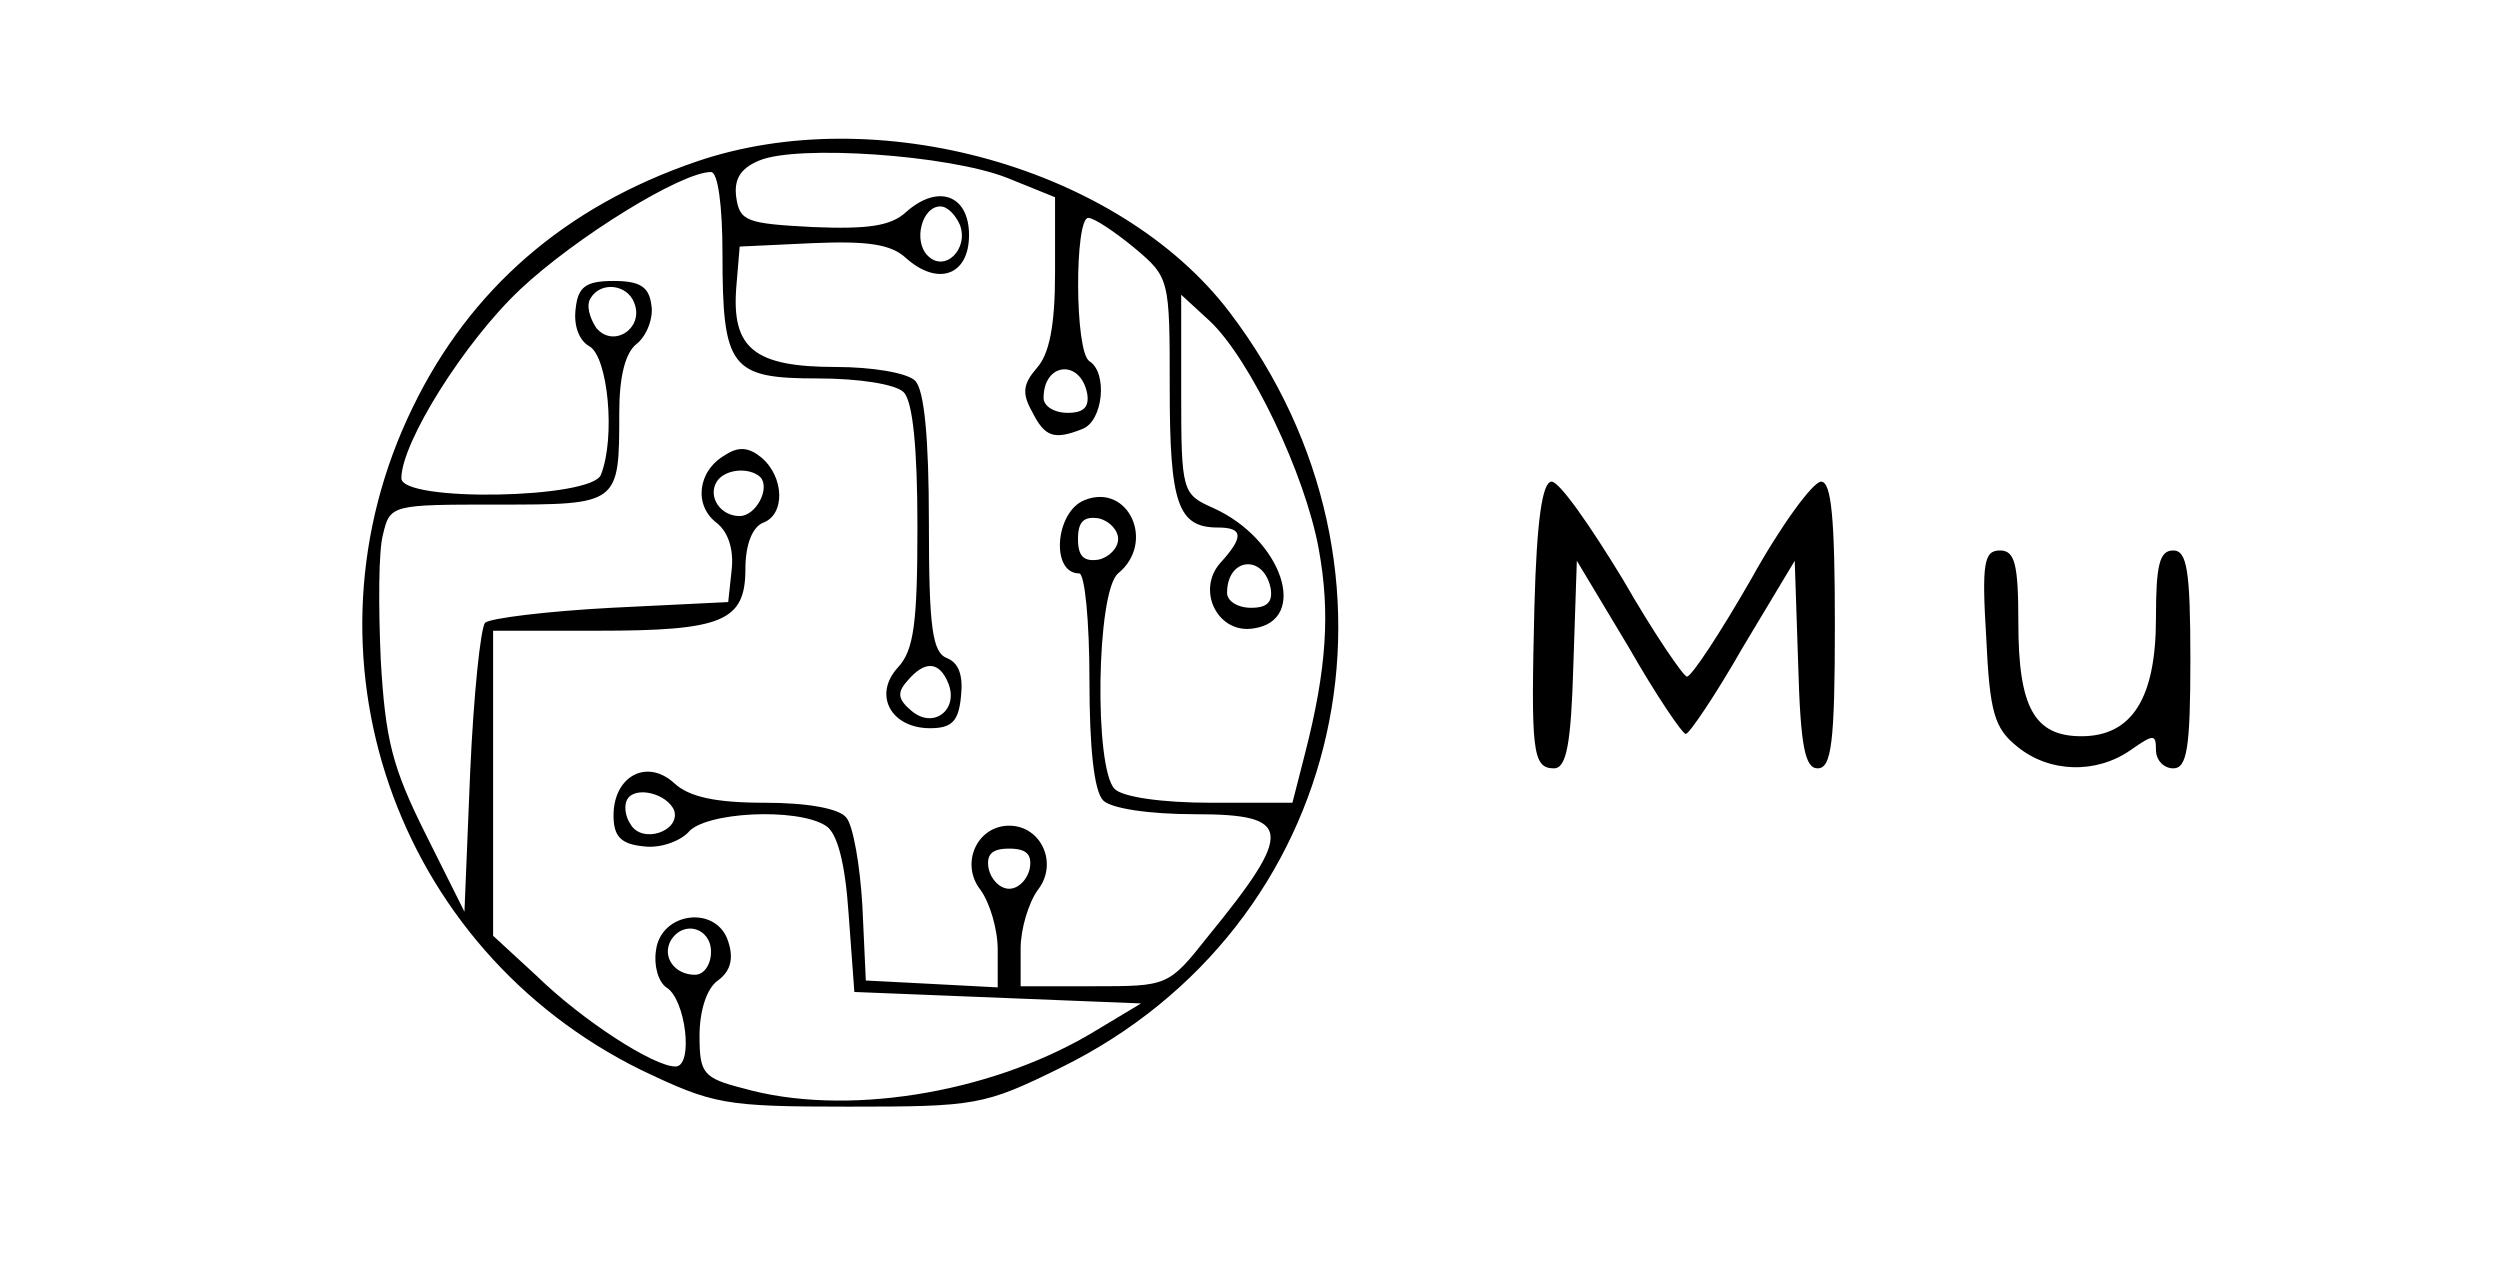 <?xml version="1.0" standalone="no"?>
<!DOCTYPE svg PUBLIC "-//W3C//DTD SVG 20010904//EN"
 "http://www.w3.org/TR/2001/REC-SVG-20010904/DTD/svg10.dtd">
<svg version="1.0" xmlns="http://www.w3.org/2000/svg"
 width="218pt" height="110pt" viewBox="0 0 218 110"
 preserveAspectRatio="xMidYMid meet">

<g transform="translate(0,110) scale(0.1,-0.1)"
fill="#000000" stroke="none">
<path d="M607 959 c-114 -39 -197 -111 -247 -214 -105 -215 -16 -472 199 -578
63 -30 72 -32 181 -32 111 0 118 1 185 34 250 123 319 433 147 659 -96 126
-308 185 -465 131z m271 -14 l42 -17 0 -66 c0 -46 -5 -71 -16 -83 -12 -14 -13
-22 -4 -38 11 -22 19 -25 44 -15 18 7 22 49 6 59 -13 8 -13 125 -1 125 5 0 23
-12 40 -26 31 -26 31 -27 31 -123 0 -100 7 -121 42 -121 22 0 23 -8 2 -31 -21
-24 -2 -62 29 -57 49 7 25 78 -35 105 -27 12 -28 14 -28 100 l0 86 25 -23 c35
-33 83 -133 95 -199 10 -55 7 -104 -12 -178 l-11 -43 -71 0 c-43 0 -77 5 -84
12 -18 18 -16 172 3 188 33 27 9 79 -29 64 -26 -10 -30 -64 -5 -64 5 0 9 -42
9 -93 0 -59 4 -97 12 -105 7 -7 40 -12 80 -12 85 0 87 -14 11 -107 -34 -43
-35 -43 -99 -43 l-64 0 0 33 c0 17 7 40 15 51 18 23 3 56 -25 56 -28 0 -43
-33 -25 -56 8 -11 15 -34 15 -52 l0 -33 -57 3 -58 3 -3 65 c-2 35 -8 70 -14
77 -6 8 -34 13 -71 13 -43 0 -66 5 -79 17 -24 22 -53 6 -53 -28 0 -18 6 -25
26 -27 14 -2 31 4 39 12 14 18 95 22 120 6 10 -6 17 -32 20 -77 l5 -68 125 -5
125 -5 -45 -27 c-89 -52 -214 -72 -302 -47 -35 9 -38 13 -38 46 0 21 6 41 16
48 11 8 14 19 9 34 -10 32 -59 26 -63 -8 -2 -13 2 -27 9 -32 17 -10 24 -69 8
-69 -19 0 -81 40 -121 79 l-38 35 0 133 0 133 91 0 c109 0 129 8 129 54 0 21
6 36 15 40 20 7 19 40 -1 57 -11 9 -20 10 -32 2 -24 -14 -27 -44 -7 -59 10 -8
15 -23 13 -41 l-3 -28 -102 -5 c-56 -3 -105 -9 -110 -13 -4 -5 -10 -63 -13
-130 l-5 -122 -34 68 c-29 58 -35 82 -39 152 -2 46 -2 95 2 109 6 26 8 26 100
26 106 0 106 0 106 80 0 31 5 52 15 60 9 7 15 23 13 34 -2 16 -10 21 -33 21
-24 0 -31 -5 -33 -24 -2 -15 3 -28 12 -33 16 -9 23 -79 10 -112 -8 -21 -174
-24 -174 -3 0 31 55 119 104 165 48 45 140 102 166 102 6 0 10 -29 10 -71 0
-100 7 -109 83 -109 36 0 68 -5 75 -12 8 -8 12 -49 12 -117 0 -84 -3 -108 -17
-123 -22 -24 -6 -53 28 -53 19 0 25 6 27 28 2 18 -2 29 -12 33 -13 5 -16 26
-16 118 0 74 -4 116 -12 124 -7 7 -38 12 -69 12 -71 0 -91 16 -87 69 l3 36 64
3 c48 2 68 -1 81 -13 28 -25 55 -15 55 20 0 35 -27 45 -55 20 -13 -12 -33 -15
-81 -13 -58 3 -64 5 -67 26 -2 15 3 25 20 32 33 14 165 5 216 -15z m-41 -41
c8 -21 -13 -42 -28 -27 -13 13 -5 43 11 43 6 0 13 -7 17 -16z m-284 -68 c9
-22 -18 -40 -33 -22 -6 9 -9 20 -5 26 9 15 32 12 38 -4z m395 -79 c2 -12 -3
-17 -17 -17 -12 0 -21 6 -21 13 0 31 32 34 38 4z m-285 -73 c9 -10 -4 -34 -18
-34 -17 0 -28 17 -20 30 7 11 28 13 38 4z m312 -54 c0 -8 -8 -16 -17 -18 -13
-2 -18 3 -18 18 0 15 5 20 18 18 9 -2 17 -10 17 -18z m133 -43 c2 -12 -3 -17
-17 -17 -12 0 -21 6 -21 13 0 31 32 34 38 4z m-281 -83 c9 -23 -13 -40 -32
-24 -12 10 -13 16 -4 26 15 18 28 18 36 -2z m-239 -111 c5 -18 -28 -29 -38
-12 -5 7 -6 17 -3 22 7 12 35 5 41 -10z m310 -50 c-2 -10 -10 -18 -18 -18 -8
0 -16 8 -18 18 -2 12 3 17 18 17 15 0 20 -5 18 -17z m-278 -73 c0 -11 -6 -20
-14 -20 -18 0 -29 16 -21 30 11 18 35 11 35 -10z"/>
<path d="M1338 571 c-3 -125 -2 -141 17 -141 11 0 15 21 17 91 l3 90 45 -75
c24 -42 47 -76 50 -76 3 0 26 34 50 76 l45 75 3 -90 c2 -72 6 -91 17 -91 12 0
15 22 15 125 0 93 -3 125 -12 125 -7 0 -35 -38 -61 -85 -27 -47 -52 -85 -56
-85 -3 0 -29 38 -56 85 -28 46 -55 85 -62 85 -8 0 -13 -33 -15 -109z"/>
<path d="M1732 544 c3 -65 7 -79 27 -95 28 -23 69 -24 99 -3 20 14 22 14 22 0
0 -9 7 -16 15 -16 12 0 15 17 15 95 0 78 -3 95 -15 95 -12 0 -15 -13 -15 -59
0 -70 -21 -103 -65 -103 -41 0 -55 25 -55 99 0 51 -3 63 -16 63 -14 0 -16 -11
-12 -76z"/>
</g>
</svg>
